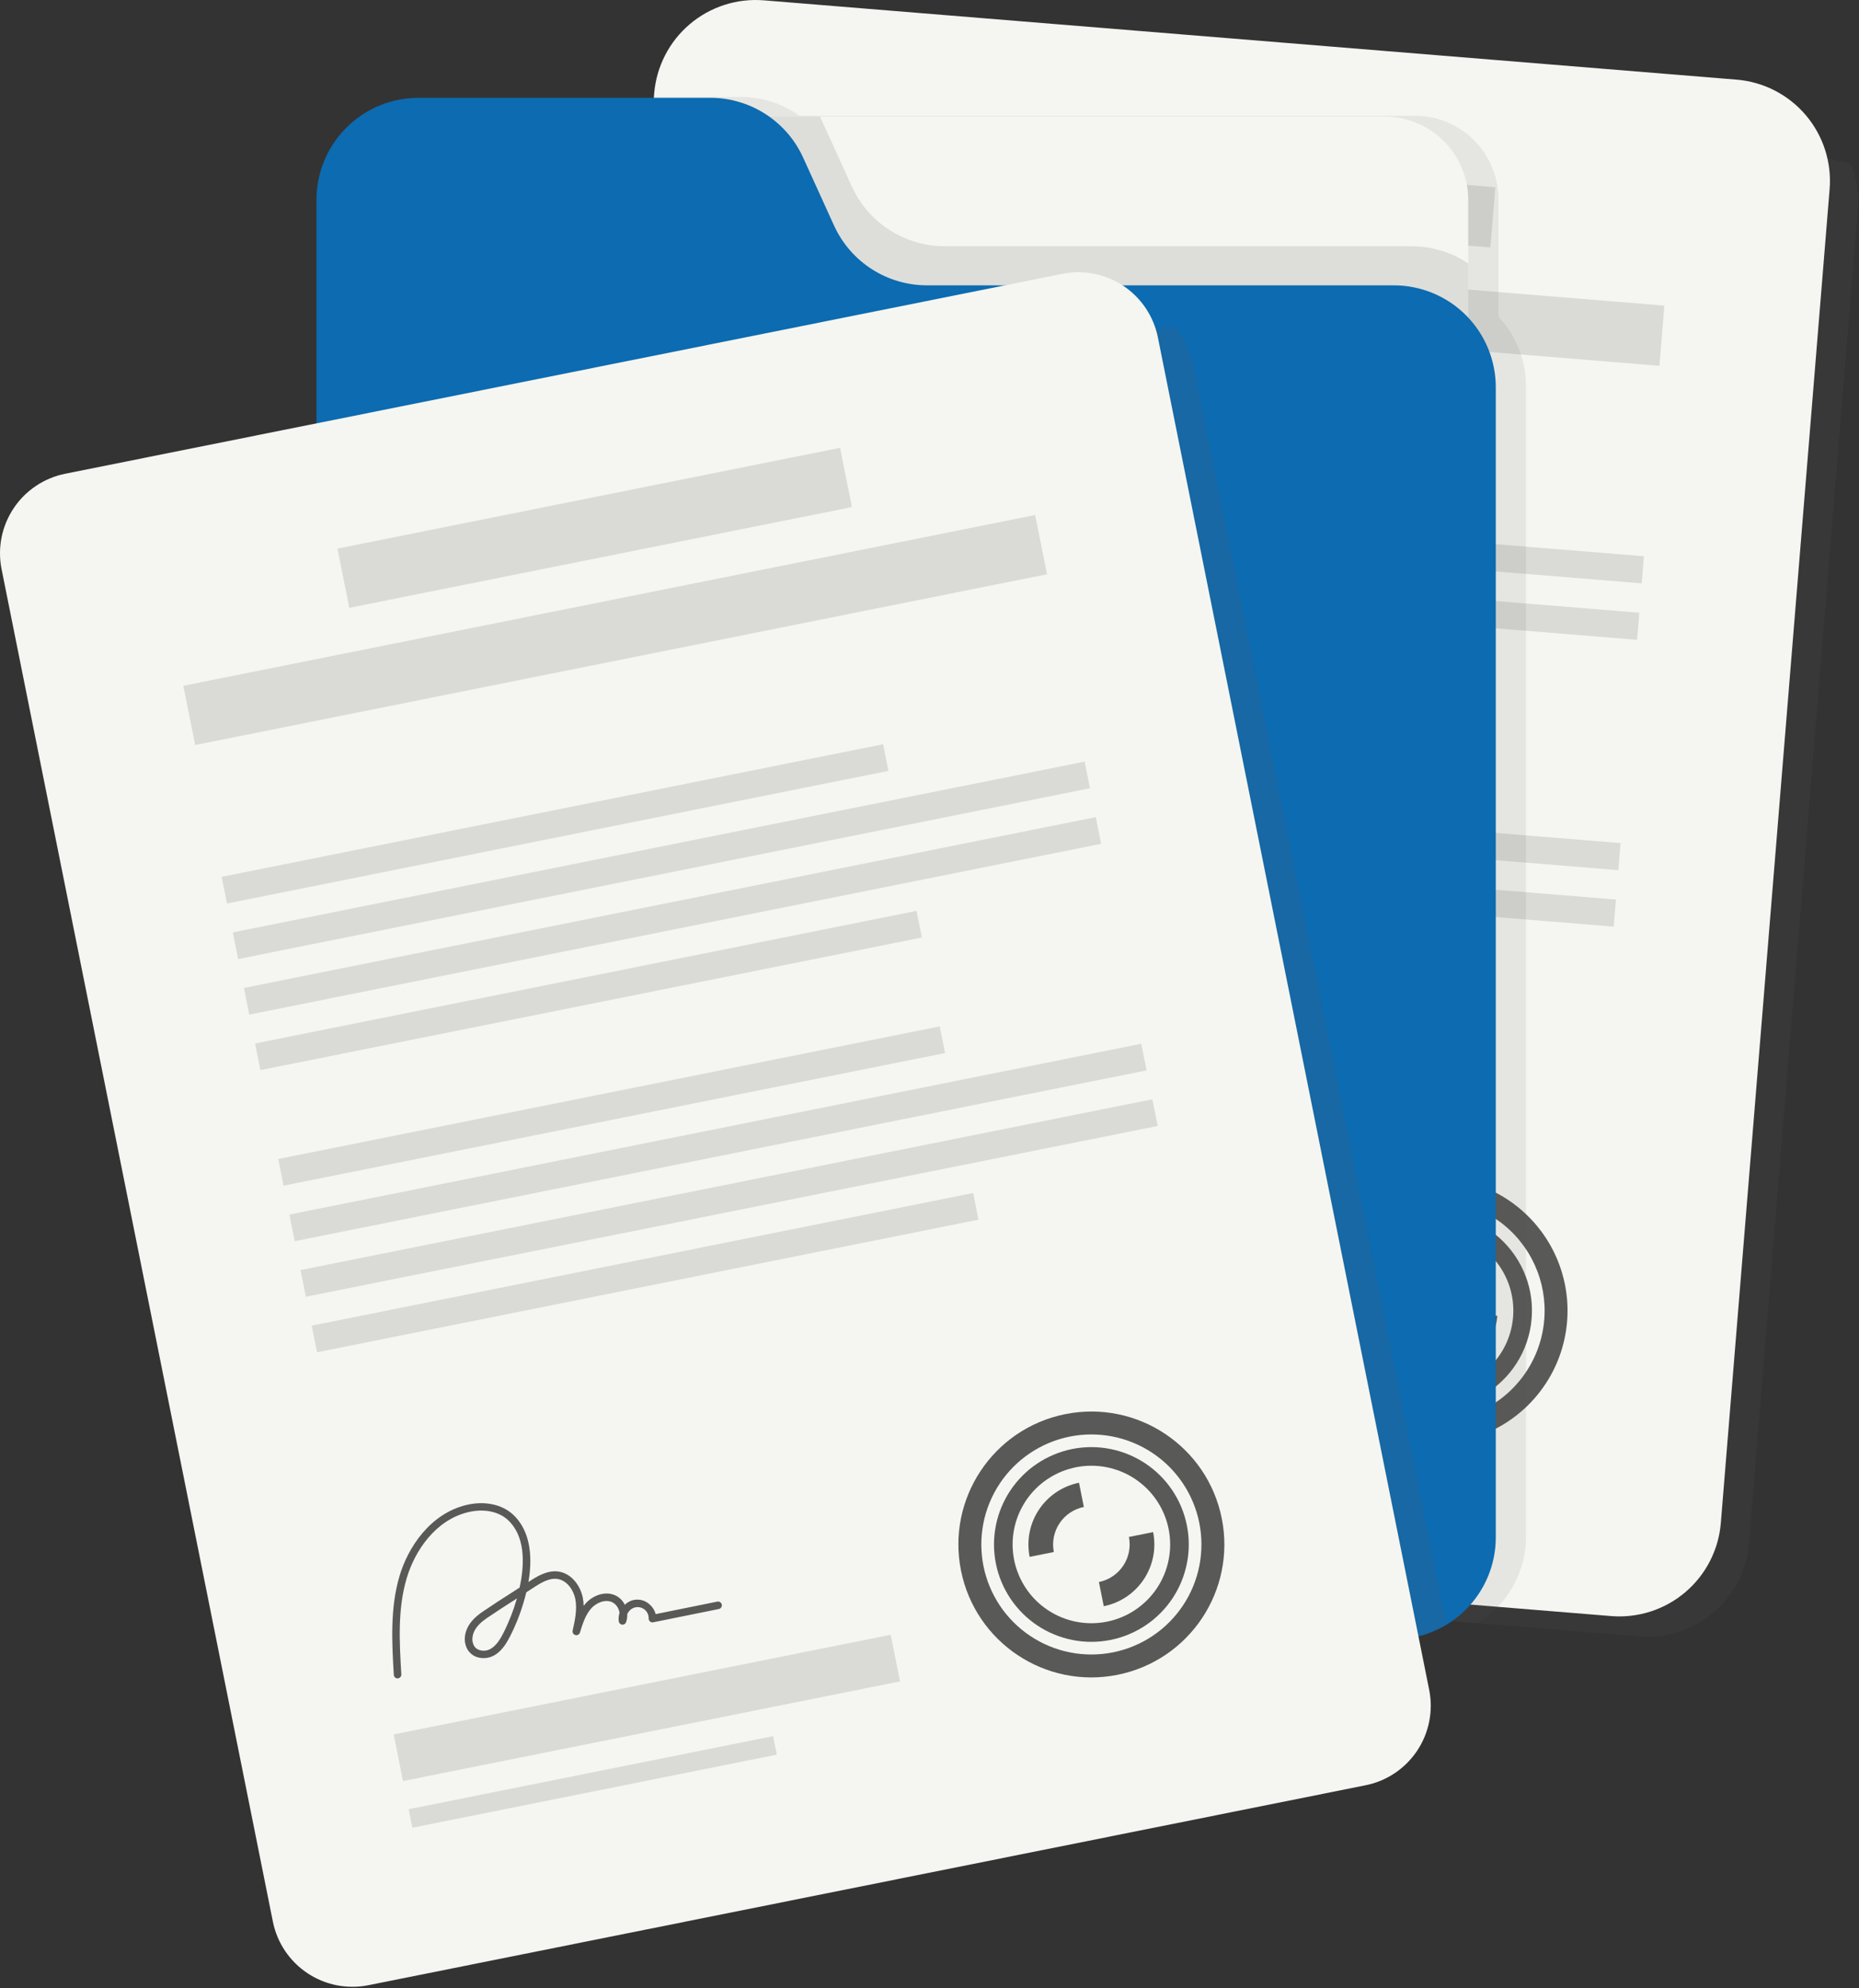 <svg xmlns="http://www.w3.org/2000/svg" width="549" height="587" viewBox="0 0 549 587" fill="none"><rect x="0" y="0" width="549" height="587" fill="#333333" stroke="none"/><mask id="mask0_2014_99" style="mask-type:luminance" maskUnits="userSpaceOnUse" x="189" y="9" width="360" height="476"><path d="M189.36 9.681H549V484.486H189.36V9.681Z" fill="white"></path></mask><g mask="url(#mask0_2014_99)"><path d="M548.621 61.876L546.529 87.611L545.579 99.246L519.151 423.172L516.501 455.659C516.417 456.634 516.289 457.609 516.116 458.579C515.936 459.548 515.718 460.504 515.448 461.447C515.179 462.397 514.858 463.328 514.499 464.239C514.139 465.157 513.735 466.055 513.286 466.928C512.836 467.801 512.342 468.654 511.81 469.482C511.277 470.31 510.706 471.106 510.096 471.876C509.48 472.653 508.832 473.391 508.151 474.097C507.465 474.802 506.746 475.476 505.995 476.112C505.244 476.747 504.468 477.35 503.659 477.909C502.85 478.467 502.016 478.987 501.156 479.468C500.296 479.943 499.411 480.379 498.512 480.771C497.607 481.162 496.689 481.509 495.753 481.811C494.816 482.112 493.866 482.369 492.903 482.574C491.94 482.78 490.971 482.94 489.989 483.056C489.014 483.171 488.032 483.235 487.05 483.248C486.062 483.267 485.08 483.235 484.098 483.152L440.721 479.616L436.402 479.269L403.216 476.561L368.387 468.417L213.304 432.157C212.341 431.932 211.398 431.656 210.461 431.342C209.524 431.027 208.613 430.662 207.714 430.251C206.816 429.847 205.937 429.397 205.083 428.903C204.229 428.409 203.402 427.876 202.599 427.299C201.797 426.721 201.027 426.112 200.283 425.463C199.545 424.809 198.839 424.122 198.165 423.403C197.491 422.685 196.849 421.934 196.252 421.151C195.649 420.368 195.091 419.553 194.571 418.718C194.051 417.878 193.57 417.018 193.133 416.132C192.697 415.246 192.305 414.348 191.959 413.424C191.612 412.5 191.311 411.563 191.06 410.606C190.804 409.657 190.598 408.694 190.438 407.718C190.277 406.743 190.162 405.768 190.098 404.786C190.034 403.797 190.021 402.815 190.053 401.827C190.085 400.845 190.168 399.863 190.297 398.881C190.425 397.906 190.605 396.937 190.829 395.974L220.421 269.527L222.27 261.626L224.265 253.052L226.114 245.139L228.116 236.585L229.964 228.678L231.967 220.104L233.815 212.197L239.982 185.846L241.837 177.972L243.839 169.411L245.694 161.504L247.696 152.943L249.545 145.036L251.547 136.475L253.395 128.569L262.553 89.485L266.661 71.92L275.434 34.434L275.491 34.178L280.818 11.42C280.934 10.92 281.068 10.432 281.203 9.944L338.083 14.578L419.132 21.182L431.402 22.183L436.511 22.6L539.662 46.718L546.6 48.341C548.333 52.699 549.006 57.204 548.621 61.876Z" fill="#595958" fill-opacity="0.15"></path></g><path d="M540.318 55.894L508.197 449.67C508.114 450.652 507.985 451.628 507.812 452.597C507.639 453.559 507.414 454.522 507.145 455.465C506.875 456.409 506.561 457.346 506.195 458.257C505.835 459.175 505.431 460.067 504.982 460.946C504.533 461.819 504.038 462.672 503.506 463.5C502.973 464.322 502.402 465.124 501.792 465.894C501.176 466.664 500.528 467.402 499.848 468.115C499.161 468.821 498.442 469.488 497.698 470.13C496.947 470.765 496.164 471.362 495.355 471.927C494.547 472.485 493.712 473.005 492.852 473.48C491.992 473.961 491.113 474.398 490.208 474.789C489.303 475.181 488.386 475.527 487.449 475.829C486.512 476.13 485.562 476.381 484.599 476.592C483.637 476.798 482.668 476.958 481.692 477.074C480.71 477.183 479.728 477.253 478.746 477.266C477.764 477.286 476.783 477.253 475.801 477.17L446.716 474.802L442.345 474.442L368.388 468.416L188.584 453.765C187.608 453.681 186.633 453.553 185.664 453.38C184.695 453.2 183.738 452.982 182.789 452.712C181.845 452.443 180.915 452.122 179.997 451.762C179.079 451.403 178.187 450.999 177.308 450.549C176.435 450.1 175.582 449.606 174.754 449.073C173.926 448.541 173.13 447.97 172.36 447.36C171.583 446.75 170.845 446.102 170.139 445.415C169.433 444.735 168.76 444.016 168.124 443.265C167.483 442.515 166.886 441.738 166.327 440.929C165.769 440.121 165.249 439.286 164.768 438.426C164.286 437.566 163.857 436.687 163.465 435.782C163.074 434.878 162.727 433.96 162.425 433.023C162.124 432.086 161.867 431.136 161.655 430.173C161.45 429.217 161.289 428.248 161.174 427.266C161.065 426.291 161.001 425.309 160.981 424.327C160.969 423.345 160.994 422.363 161.078 421.381L193.089 28.882L193.108 28.619L193.192 27.599C193.275 26.617 193.404 25.641 193.577 24.679C193.75 23.71 193.975 22.753 194.244 21.804C194.514 20.86 194.828 19.93 195.194 19.012C195.553 18.101 195.958 17.202 196.407 16.329C196.856 15.45 197.35 14.603 197.883 13.775C198.416 12.947 198.987 12.145 199.597 11.375C200.213 10.605 200.861 9.867 201.541 9.161C202.228 8.448 202.947 7.781 203.697 7.146C204.442 6.504 205.225 5.907 206.033 5.349C206.842 4.784 207.676 4.271 208.536 3.789C209.396 3.308 210.282 2.878 211.18 2.486C212.085 2.095 213.003 1.748 213.94 1.447C214.877 1.145 215.827 0.888 216.79 0.683C217.752 0.471 218.721 0.311 219.703 0.202C220.679 0.086 221.661 0.022 222.642 0.003C223.631 -0.01 224.613 0.022 225.595 0.099L512.805 23.511C513.787 23.588 514.762 23.716 515.731 23.889C516.7 24.063 517.657 24.287 518.607 24.557C519.55 24.826 520.487 25.141 521.398 25.5C522.316 25.86 523.214 26.264 524.087 26.713C524.966 27.162 525.82 27.657 526.648 28.189C527.476 28.722 528.272 29.293 529.042 29.903C529.818 30.512 530.556 31.161 531.262 31.847C531.975 32.528 532.642 33.246 533.284 33.997C533.919 34.748 534.516 35.525 535.081 36.34C535.639 37.148 536.159 37.983 536.64 38.843C537.115 39.703 537.552 40.582 537.943 41.487C538.334 42.385 538.681 43.309 538.983 44.246C539.284 45.183 539.535 46.133 539.746 47.096C539.952 48.052 540.112 49.027 540.228 50.003C540.337 50.978 540.401 51.96 540.42 52.942C540.433 53.931 540.401 54.912 540.318 55.894Z" fill="#F5F6F1"></path><path d="M290.708 42.988L441.6 55.285L440.15 73.068L289.258 60.772L290.708 42.988Z" fill="#DADBD6"></path><path d="M235.785 69.392L491.517 90.23L490.066 108.013L234.335 87.175L235.785 69.392Z" fill="#DADBD6"></path><path d="M231.107 126.739L429.689 142.918L429.035 150.921L230.459 134.742L231.107 126.739Z" fill="#DADBD6"></path><path d="M229.753 143.412L485.484 164.244L484.83 172.247L229.098 151.409L229.753 143.412Z" fill="#DADBD6"></path><path d="M228.393 160.08L484.124 180.918L483.47 188.921L227.738 168.083L228.393 160.08Z" fill="#DADBD6"></path><path d="M227.032 176.753L425.614 192.932L424.959 200.935L226.377 184.756L227.032 176.753Z" fill="#DADBD6"></path><path d="M224.201 211.427L422.784 227.606L422.129 235.609L223.553 219.43L224.201 211.427Z" fill="#DADBD6"></path><path d="M222.848 228.101L478.58 248.932L477.925 256.935L222.193 236.097L222.848 228.101Z" fill="#DADBD6"></path><path d="M221.487 244.768L477.219 265.606L476.564 273.609L220.832 252.77L221.487 244.768Z" fill="#DADBD6"></path><path d="M220.126 261.44L418.708 277.619L418.054 285.622L219.471 269.443L220.126 261.44Z" fill="#DADBD6"></path><path d="M208.292 406.582L317.701 415.496L317.245 421.054L207.837 412.14L208.292 406.582Z" fill="#DADBD6"></path><path d="M210.121 384.133L359.338 396.294L358.196 410.291L208.979 398.136L210.121 384.133Z" fill="#DADBD6"></path><path d="M312.734 375.02H312.644L292.935 373.454C292.768 373.441 292.608 373.396 292.467 373.307C292.319 373.223 292.197 373.114 292.101 372.973C292.011 372.832 291.947 372.684 291.921 372.517C291.896 372.35 291.908 372.183 291.953 372.023C292.178 371.343 292.178 370.662 291.953 369.982C291.729 369.302 291.324 368.756 290.734 368.346C290.15 367.935 289.502 367.736 288.783 367.749C288.064 367.768 287.422 367.993 286.858 368.435C286.627 368.596 286.421 368.782 286.229 368.994C286.049 369.79 285.715 370.528 285.247 371.202C285.099 371.407 284.907 371.548 284.663 371.625C284.419 371.702 284.175 371.696 283.938 371.599C283.7 371.51 283.514 371.356 283.379 371.137C283.245 370.919 283.193 370.682 283.225 370.431C283.328 369.559 283.636 368.769 284.137 368.05C284.323 366.722 283.912 365.323 282.956 364.457C281.236 362.897 278.329 363.301 276.474 364.469C274.26 365.856 272.694 368.269 271.301 370.399C271.141 370.656 270.916 370.823 270.621 370.893C270.326 370.97 270.043 370.926 269.787 370.772C269.524 370.618 269.35 370.393 269.273 370.098C269.196 369.802 269.235 369.52 269.389 369.257C270.82 366.613 272.45 363.609 272.707 360.51C272.919 357.898 271.93 354.541 269.209 353.348C267.027 352.391 264.383 353.072 261.643 353.919C260.879 354.163 260.109 354.394 259.345 354.631C257.041 358.687 254.307 362.429 251.124 365.836C249.712 367.338 247.973 368.975 245.765 369.725C244.86 370.04 243.93 370.149 242.974 370.046C242.024 369.95 241.132 369.655 240.31 369.161C239.643 368.756 239.091 368.224 238.667 367.569C238.237 366.914 237.974 366.202 237.878 365.426C237.596 363.366 238.449 361.151 240.163 359.489C241.421 358.27 243.096 357.339 245.419 356.563C248.673 355.485 252.01 354.483 255.238 353.521L257.824 352.751C261.444 346.057 263.549 338.375 259.974 332.554C258.023 329.384 254.063 327.362 249.378 327.157C239.303 326.708 230.985 333.934 226.576 340.839C221.41 348.926 219.267 358.488 217.2 367.736C217.13 368.038 216.969 368.269 216.706 368.435C216.449 368.602 216.167 368.647 215.865 368.583C215.564 368.513 215.333 368.352 215.166 368.089C214.999 367.826 214.954 367.55 215.018 367.248C217.033 358.257 219.318 348.053 224.696 339.639C229.445 332.208 238.462 324.442 249.488 324.93C254.911 325.168 259.544 327.581 261.88 331.386C264.845 336.199 264.755 342.662 261.617 350.049C261.367 350.639 261.097 351.236 260.802 351.839L261.001 351.782C263.388 351.044 267.001 349.92 270.127 351.294C273.843 352.93 275.235 357.314 274.953 360.689C274.876 361.504 274.741 362.307 274.529 363.102C274.78 362.916 275.036 362.743 275.299 362.57C277.918 360.927 281.91 360.484 284.47 362.794C285.459 363.712 286.068 364.829 286.306 366.157C287.435 365.548 288.629 365.368 289.893 365.612C291.472 365.965 292.666 366.844 293.474 368.249C294.046 369.193 294.328 370.213 294.315 371.317L312.83 372.78C313.138 372.8 313.388 372.921 313.594 373.146C313.799 373.371 313.895 373.634 313.883 373.935C313.87 374.243 313.754 374.5 313.536 374.706C313.311 374.911 313.048 375.014 312.747 375.007L312.734 375.02ZM256.181 355.568L255.88 355.658C252.664 356.621 249.34 357.615 246.118 358.681C244.129 359.342 242.73 360.105 241.729 361.087C240.535 362.236 239.912 363.783 240.092 365.118C240.214 366.061 240.676 366.773 241.491 367.261C242.621 367.916 243.808 368.038 245.047 367.614C246.786 367.017 248.21 365.676 249.494 364.309C252.003 361.607 254.23 358.7 256.188 355.574L256.181 355.568Z" fill="#595958"></path><path d="M455.122 363.519C453.775 361.716 452.292 360.047 450.662 358.501C447.415 355.42 443.75 352.969 439.669 351.146C435.581 349.323 431.306 348.232 426.846 347.879C405.231 346.115 386.28 362.204 384.522 383.812C382.757 405.42 398.852 424.359 420.467 426.117C422.335 426.271 424.215 426.291 426.089 426.175C427.963 426.06 429.824 425.809 431.659 425.424C433.501 425.039 435.305 424.526 437.07 423.884C438.841 423.242 440.548 422.479 442.204 421.593C443.859 420.707 445.445 419.706 446.959 418.589C448.474 417.473 449.898 416.26 451.233 414.938C452.575 413.616 453.813 412.21 454.943 410.715C456.079 409.213 457.106 407.647 458.017 406.004C458.922 404.361 459.711 402.661 460.379 400.902C461.046 399.144 461.579 397.347 461.989 395.518C462.394 393.682 462.67 391.828 462.811 389.954C462.952 388.08 462.958 386.206 462.837 384.332C462.708 382.458 462.445 380.603 462.054 378.768C461.656 376.932 461.136 375.129 460.481 373.37C459.827 371.606 459.05 369.898 458.158 368.249C457.26 366.6 456.246 365.021 455.122 363.513V363.519ZM456.047 389.639C455.899 391.5 455.591 393.336 455.122 395.146C454.949 395.813 454.757 396.481 454.538 397.142C454.327 397.803 454.089 398.451 453.833 399.093C453.576 399.741 453.293 400.376 452.998 400.999C452.703 401.627 452.382 402.244 452.048 402.853C451.708 403.457 451.355 404.053 450.977 404.637C450.604 405.221 450.213 405.793 449.802 406.351C449.392 406.909 448.962 407.455 448.512 407.981C448.069 408.514 447.607 409.034 447.126 409.534C446.651 410.035 446.157 410.522 445.644 410.991C445.137 411.459 444.61 411.915 444.071 412.351C443.532 412.788 442.98 413.211 442.415 413.609C441.851 414.014 441.273 414.399 440.683 414.758C440.092 415.124 439.495 415.47 438.879 415.798C438.27 416.125 437.647 416.433 437.018 416.722C436.383 417.011 435.748 417.274 435.099 417.524C434.451 417.768 433.79 417.993 433.129 418.198C432.468 418.403 431.801 418.589 431.127 418.75C430.447 418.91 429.773 419.051 429.086 419.173C428.406 419.289 427.719 419.385 427.026 419.462C426.339 419.539 425.646 419.591 424.953 419.623C424.26 419.655 423.567 419.661 422.874 419.648C422.181 419.636 421.487 419.603 420.794 419.546C420.101 419.488 419.415 419.411 418.728 419.308C418.041 419.206 417.361 419.084 416.681 418.942C416 418.795 415.326 418.628 414.659 418.442C413.992 418.256 413.331 418.05 412.676 417.819C412.021 417.588 411.373 417.338 410.738 417.068C410.096 416.799 409.467 416.51 408.851 416.196C408.229 415.888 407.619 415.56 407.016 415.207C406.419 414.861 405.828 414.495 405.257 414.103C404.68 413.718 404.115 413.314 403.569 412.891C403.017 412.467 402.478 412.031 401.958 411.575C401.439 411.113 400.932 410.644 400.437 410.157C399.943 409.662 399.468 409.162 399.006 408.642C398.551 408.122 398.108 407.59 397.678 407.044C397.254 406.492 396.85 405.934 396.458 405.363C396.067 404.785 395.695 404.201 395.342 403.604C394.989 403.007 394.655 402.398 394.341 401.782C394.026 401.165 393.731 400.536 393.461 399.901C393.185 399.259 392.929 398.618 392.698 397.963C392.467 397.308 392.255 396.654 392.062 395.986C391.87 395.319 391.703 394.645 391.555 393.971C391.408 393.291 391.279 392.611 391.177 391.924C391.068 391.237 390.984 390.551 390.926 389.857C390.862 389.171 390.824 388.478 390.811 387.785C390.792 387.091 390.798 386.398 390.824 385.705C390.849 385.012 390.901 384.319 390.971 383.632C391.042 382.939 391.138 382.253 391.254 381.572C391.369 380.886 391.504 380.205 391.664 379.531C391.819 378.858 391.998 378.184 392.204 377.523C392.403 376.862 392.627 376.201 392.871 375.552C393.108 374.904 393.372 374.263 393.66 373.627C393.943 372.998 394.244 372.376 394.572 371.76C394.893 371.15 395.233 370.547 395.599 369.95C395.958 369.359 396.337 368.782 396.741 368.217C397.139 367.646 397.556 367.094 397.986 366.548C398.422 366.009 398.872 365.483 399.34 364.97C399.809 364.463 400.29 363.962 400.79 363.481C401.291 362.999 401.804 362.537 402.331 362.088C402.863 361.639 403.402 361.209 403.961 360.792C404.519 360.375 405.084 359.983 405.668 359.605C406.252 359.226 406.842 358.867 407.446 358.526C408.055 358.186 408.665 357.865 409.294 357.564C409.916 357.262 410.552 356.986 411.193 356.723C411.835 356.46 412.49 356.222 413.144 356.004C413.805 355.786 414.466 355.587 415.14 355.407C415.808 355.234 416.488 355.074 417.168 354.939C417.849 354.811 418.529 354.695 419.222 354.605C419.909 354.515 420.595 354.445 421.288 354.4C421.982 354.355 422.675 354.329 423.368 354.329C424.061 354.323 424.754 354.342 425.447 354.387C426.14 354.425 426.833 354.49 427.52 354.579C428.207 354.663 428.893 354.772 429.574 354.9C430.254 355.029 430.934 355.183 431.602 355.356C432.276 355.523 432.943 355.722 433.604 355.934C434.259 356.152 434.913 356.383 435.561 356.64C436.203 356.896 436.839 357.172 437.467 357.467C438.09 357.769 438.712 358.084 439.316 358.417C439.925 358.757 440.516 359.11 441.106 359.483C441.69 359.861 442.261 360.253 442.82 360.663C443.378 361.074 443.924 361.498 444.456 361.947C444.989 362.39 445.502 362.852 446.009 363.327C446.51 363.808 446.998 364.302 447.466 364.809C447.941 365.316 448.39 365.843 448.833 366.382C449.27 366.921 449.687 367.473 450.091 368.037C450.495 368.602 450.88 369.173 451.246 369.764C451.612 370.354 451.959 370.957 452.286 371.567C452.613 372.177 452.921 372.799 453.21 373.428C453.492 374.064 453.762 374.699 454.012 375.347C454.256 375.995 454.487 376.65 454.693 377.311C454.898 377.978 455.078 378.646 455.244 379.32C455.405 379.994 455.546 380.667 455.668 381.354C455.784 382.034 455.886 382.721 455.963 383.414C456.034 384.101 456.092 384.794 456.124 385.487C456.156 386.18 456.162 386.873 456.149 387.566C456.143 388.259 456.104 388.946 456.047 389.639Z" fill="#595958"></path><path d="M450.663 377.087C450.258 375.99 449.79 374.911 449.251 373.865C448.718 372.826 448.121 371.812 447.467 370.843C446.806 369.867 446.093 368.943 445.323 368.057C444.553 367.172 443.732 366.337 442.859 365.548C441.986 364.765 441.068 364.04 440.106 363.366C439.143 362.692 438.142 362.076 437.109 361.531C436.069 360.979 435.004 360.491 433.906 360.067C432.809 359.65 431.692 359.297 430.556 359.015C429.414 358.726 428.265 358.514 427.097 358.367C425.929 358.225 424.761 358.155 423.586 358.148C422.412 358.148 421.244 358.219 420.076 358.36C418.914 358.501 417.759 358.713 416.623 358.996C415.481 359.278 414.364 359.631 413.267 360.048C412.169 360.465 411.098 360.947 410.064 361.498C409.025 362.044 408.024 362.654 407.061 363.328C406.098 364.001 405.181 364.727 404.301 365.51C403.429 366.292 402.607 367.127 401.831 368.006C401.06 368.892 400.342 369.816 399.681 370.791C399.02 371.76 398.423 372.768 397.89 373.814C397.351 374.854 396.883 375.925 396.472 377.029C396.067 378.133 395.734 379.25 395.464 380.392C395.195 381.534 394.996 382.69 394.867 383.858C394.739 385.026 394.681 386.194 394.701 387.368C394.713 388.543 394.797 389.711 394.957 390.872C395.118 392.034 395.342 393.189 395.638 394.318C395.939 395.454 396.305 396.571 396.741 397.662C397.171 398.753 397.672 399.812 398.237 400.839C398.795 401.872 399.424 402.86 400.104 403.817C400.791 404.766 401.529 405.678 402.325 406.538C403.121 407.404 403.968 408.213 404.86 408.976C405.758 409.734 406.695 410.44 407.671 411.088C408.653 411.73 409.673 412.314 410.719 412.84C411.772 413.36 412.856 413.815 413.96 414.207C415.07 414.598 416.193 414.919 417.342 415.17C418.491 415.42 419.646 415.606 420.814 415.715C421.982 415.824 423.157 415.869 424.331 415.837C425.505 415.805 426.667 415.702 427.829 415.529C428.99 415.356 430.139 415.112 431.268 414.797C432.404 414.483 433.508 414.104 434.593 413.655C435.677 413.206 436.736 412.692 437.757 412.115C438.777 411.537 439.759 410.895 440.702 410.202C441.652 409.503 442.551 408.752 443.398 407.943C444.251 407.135 445.054 406.281 445.804 405.376C446.549 404.471 447.242 403.528 447.871 402.54C448.506 401.545 449.078 400.524 449.585 399.465C450.092 398.407 450.528 397.322 450.907 396.212C451.279 395.095 451.587 393.965 451.824 392.817C452.062 391.668 452.229 390.506 452.318 389.338C452.665 385.135 452.113 381.053 450.663 377.087ZM446.844 388.896C446.716 390.417 446.446 391.912 446.029 393.375C445.606 394.845 445.054 396.257 444.354 397.617C443.655 398.978 442.833 400.255 441.883 401.449C440.933 402.642 439.881 403.74 438.713 404.728C437.551 405.716 436.3 406.576 434.965 407.321C433.63 408.065 432.238 408.668 430.781 409.137C429.33 409.605 427.841 409.926 426.327 410.1C424.806 410.273 423.291 410.298 421.764 410.177C420.243 410.055 418.748 409.785 417.278 409.362C415.808 408.944 414.396 408.386 413.036 407.693C411.675 406.993 410.398 406.172 409.204 405.222C408.004 404.272 406.913 403.22 405.925 402.052C404.937 400.89 404.07 399.645 403.326 398.31C402.581 396.975 401.978 395.583 401.51 394.126C401.041 392.676 400.72 391.187 400.547 389.672C400.367 388.158 400.342 386.637 400.47 385.116C400.592 383.595 400.861 382.099 401.279 380.63C401.702 379.16 402.261 377.748 402.954 376.387C403.653 375.033 404.475 373.756 405.424 372.556C406.374 371.362 407.427 370.271 408.595 369.283C409.756 368.295 411.008 367.428 412.343 366.684C413.678 365.939 415.07 365.336 416.521 364.868C417.977 364.399 419.46 364.078 420.981 363.905C422.495 363.725 424.016 363.7 425.537 363.822C427.058 363.95 428.56 364.22 430.03 364.637C431.499 365.054 432.911 365.612 434.272 366.305C435.632 367.005 436.91 367.826 438.11 368.776C439.303 369.726 440.401 370.778 441.389 371.946C442.377 373.108 443.244 374.359 443.988 375.694C444.726 377.029 445.336 378.422 445.804 379.872C446.267 381.329 446.594 382.812 446.767 384.333C446.94 385.847 446.966 387.368 446.844 388.889V388.896Z" fill="#595958"></path><path d="M412.388 386.084L405.116 385.487C405.219 384.274 405.437 383.081 405.771 381.906C406.105 380.732 406.554 379.602 407.112 378.518C407.671 377.433 408.325 376.413 409.089 375.456C409.846 374.5 410.687 373.627 411.617 372.838C412.548 372.049 413.549 371.356 414.614 370.759C415.68 370.168 416.797 369.68 417.958 369.308C419.12 368.936 420.307 368.679 421.52 368.538C422.733 368.397 423.952 368.371 425.165 368.468L424.575 375.739C423.837 375.681 423.099 375.694 422.361 375.777C421.623 375.861 420.897 376.021 420.191 376.246C419.486 376.477 418.812 376.772 418.163 377.131C417.515 377.491 416.906 377.908 416.341 378.389C415.776 378.871 415.263 379.403 414.801 379.981C414.339 380.565 413.941 381.181 413.601 381.842C413.26 382.503 412.991 383.19 412.785 383.902C412.58 384.614 412.445 385.34 412.388 386.084Z" fill="#595958"></path><path d="M422.142 405.53L422.739 398.265C423.477 398.323 424.215 398.31 424.953 398.227C425.691 398.137 426.41 397.983 427.116 397.752C427.822 397.527 428.502 397.232 429.15 396.873C429.798 396.513 430.402 396.09 430.973 395.608C431.538 395.127 432.051 394.601 432.513 394.017C432.975 393.439 433.373 392.817 433.713 392.156C434.053 391.495 434.323 390.808 434.528 390.096C434.727 389.383 434.862 388.658 434.926 387.92L442.197 388.51C442.095 389.723 441.876 390.923 441.543 392.091C441.203 393.266 440.76 394.395 440.201 395.48C439.643 396.571 438.982 397.591 438.225 398.548C437.468 399.504 436.62 400.377 435.69 401.166C434.759 401.955 433.765 402.648 432.693 403.239C431.627 403.836 430.511 404.317 429.349 404.689C428.188 405.068 427 405.325 425.787 405.466C424.574 405.607 423.361 405.626 422.142 405.53Z" fill="#595958"></path><path d="M450.663 114.091V453.669C450.663 457.539 449.95 461.268 448.513 464.862C447.069 468.449 445.015 471.645 442.339 474.443L442.249 474.54C440.497 476.356 438.552 477.935 436.402 479.263L403.217 476.561L368.382 468.417L188.584 453.759C187.602 453.682 186.626 453.554 185.657 453.374C184.688 453.201 183.732 452.976 182.789 452.707C181.839 452.437 180.908 452.123 179.997 451.763C179.079 451.397 178.181 450.993 177.308 450.544C176.435 450.095 175.582 449.607 174.754 449.074C173.926 448.542 173.13 447.97 172.354 447.354C171.583 446.745 170.845 446.096 170.139 445.416C169.433 444.73 168.76 444.011 168.124 443.266C167.483 442.515 166.886 441.732 166.327 440.924C165.763 440.115 165.249 439.281 164.768 438.421C164.286 437.561 163.857 436.682 163.465 435.783C163.074 434.878 162.727 433.961 162.425 433.024C162.124 432.087 161.867 431.137 161.655 430.174C161.45 429.212 161.289 428.243 161.174 427.267C161.065 426.292 161.001 425.31 160.981 424.328C160.969 423.346 160.994 422.364 161.078 421.382L193.089 28.883L193.108 28.62H218.676C221.802 28.62 224.85 29.095 227.828 30.038C230.806 30.988 233.565 32.368 236.113 34.178H417.862C419.479 34.178 421.083 34.332 422.669 34.646C424.26 34.967 425.8 35.429 427.296 36.052C428.798 36.668 430.216 37.432 431.564 38.33C432.911 39.228 434.156 40.249 435.299 41.398C436.447 42.54 437.468 43.785 438.366 45.133C439.265 46.474 440.028 47.899 440.645 49.394C441.267 50.889 441.736 52.43 442.05 54.015C442.365 55.606 442.525 57.211 442.525 58.828V93.509C445.561 96.744 447.775 100.472 449.161 104.689L449.193 104.792C450.175 107.814 450.663 110.914 450.663 114.091Z" fill="#595958" fill-opacity="0.1"></path><path d="M433.598 59.091V383.319C433.598 384.936 433.444 386.54 433.129 388.126C432.815 389.717 432.346 391.257 431.724 392.753C431.107 394.248 430.344 395.673 429.445 397.014C428.547 398.362 427.526 399.607 426.378 400.749C425.235 401.898 423.99 402.918 422.643 403.817C421.295 404.715 419.87 405.479 418.375 406.095C416.879 406.718 415.339 407.18 413.748 407.501C412.162 407.815 410.558 407.969 408.934 407.969H172.449C170.826 407.969 169.228 407.815 167.636 407.494C166.051 407.18 164.504 406.711 163.009 406.095C161.514 405.473 160.089 404.715 158.748 403.817C157.4 402.918 156.155 401.892 155.006 400.749C153.864 399.607 152.843 398.362 151.938 397.014C151.04 395.666 150.283 394.248 149.66 392.753C149.044 391.257 148.576 389.717 148.261 388.126C147.94 386.54 147.786 384.936 147.786 383.319V59.091C147.786 57.468 147.94 55.87 148.255 54.278C148.569 52.693 149.038 51.146 149.66 49.651C150.276 48.156 151.04 46.737 151.938 45.389C152.837 44.042 153.857 42.797 155.006 41.654C156.148 40.506 157.394 39.485 158.741 38.587C160.089 37.688 161.514 36.931 163.009 36.309C164.504 35.692 166.045 35.224 167.636 34.91C169.221 34.595 170.826 34.435 172.449 34.435H408.934C410.558 34.435 412.162 34.595 413.748 34.91C415.339 35.224 416.879 35.692 418.375 36.315C419.87 36.931 421.295 37.688 422.636 38.593C423.984 39.492 425.229 40.512 426.378 41.654C427.52 42.803 428.547 44.048 429.445 45.389C430.344 46.737 431.101 48.162 431.724 49.657C432.34 51.153 432.808 52.693 433.129 54.278C433.444 55.87 433.598 57.468 433.598 59.091Z" fill="#F5F6F1"></path><path d="M433.598 77.773V383.312C433.598 384.93 433.444 386.534 433.129 388.119C432.808 389.711 432.34 391.251 431.724 392.746C431.101 394.242 430.344 395.66 429.445 397.008C428.547 398.355 427.52 399.6 426.378 400.743C425.229 401.885 423.984 402.912 422.636 403.81C421.295 404.709 419.87 405.466 418.375 406.089C416.879 406.705 415.339 407.173 413.748 407.488C412.162 407.809 410.558 407.963 408.934 407.963H172.449C170.832 407.963 169.228 407.809 167.636 407.488C166.051 407.173 164.504 406.705 163.009 406.089C161.514 405.466 160.095 404.709 158.748 403.81C157.4 402.912 156.155 401.892 155.013 400.743C153.864 399.6 152.843 398.355 151.945 397.014C151.04 395.666 150.283 394.248 149.667 392.753C149.044 391.257 148.576 389.711 148.261 388.126C147.94 386.54 147.786 384.936 147.786 383.319V59.091C147.786 57.468 147.94 55.87 148.261 54.278C148.576 52.693 149.044 51.153 149.66 49.657C150.283 48.162 151.04 46.737 151.938 45.389C152.843 44.048 153.864 42.803 155.006 41.654C156.155 40.512 157.4 39.492 158.748 38.593C160.089 37.688 161.514 36.931 163.009 36.315C164.504 35.692 166.051 35.224 167.636 34.91C169.228 34.595 170.826 34.435 172.449 34.435H242.171C242.261 34.621 242.344 34.8 242.428 34.98L251.56 55.061C252.157 56.37 252.844 57.628 253.62 58.841C254.397 60.047 255.25 61.196 256.194 62.287C257.137 63.372 258.151 64.386 259.236 65.329C260.32 66.273 261.469 67.133 262.682 67.909C263.888 68.692 265.146 69.379 266.456 69.976C267.765 70.573 269.106 71.073 270.486 71.484C271.866 71.888 273.271 72.19 274.696 72.395C276.121 72.6 277.552 72.703 278.989 72.703H416.854C419.838 72.697 422.752 73.127 425.608 73.993C428.457 74.853 431.12 76.111 433.598 77.773Z" fill="#595958" fill-opacity="0.15"></path><path d="M441.735 114.354V453.932C441.735 454.914 441.69 455.902 441.594 456.884C441.491 457.866 441.35 458.835 441.157 459.804C440.965 460.773 440.727 461.73 440.439 462.673C440.15 463.616 439.822 464.541 439.444 465.452C439.065 466.363 438.642 467.255 438.18 468.128C437.711 468.994 437.204 469.842 436.659 470.663C436.113 471.478 435.523 472.274 434.9 473.038C434.271 473.795 433.61 474.526 432.911 475.226C432.211 475.919 431.486 476.587 430.722 477.209C429.958 477.838 429.169 478.422 428.348 478.967C427.526 479.519 426.679 480.026 425.813 480.488C424.94 480.957 424.048 481.374 423.136 481.753C422.225 482.131 421.295 482.459 420.351 482.748C419.408 483.036 418.452 483.274 417.482 483.466C416.52 483.659 415.544 483.8 414.562 483.903C413.581 483.999 412.592 484.044 411.61 484.044H123.585C122.603 484.044 121.615 483.999 120.633 483.903C119.651 483.8 118.675 483.659 117.713 483.466C116.744 483.274 115.787 483.036 114.844 482.748C113.901 482.459 112.97 482.131 112.059 481.753C111.147 481.374 110.255 480.957 109.383 480.488C108.516 480.026 107.669 479.519 106.848 478.967C106.026 478.422 105.237 477.838 104.473 477.209C103.709 476.587 102.984 475.919 102.285 475.226C101.585 474.526 100.924 473.795 100.295 473.038C99.673 472.274 99.082 471.478 98.537 470.663C97.991 469.842 97.484 468.994 97.016 468.128C96.554 467.255 96.13 466.363 95.751 465.452C95.373 464.541 95.046 463.616 94.757 462.673C94.468 461.73 94.23 460.773 94.038 459.804C93.845 458.835 93.698 457.866 93.602 456.884C93.505 455.902 93.46 454.914 93.46 453.932V58.995C93.46 58.488 93.473 57.974 93.499 57.467C93.595 55.561 93.871 53.674 94.327 51.82C94.782 49.959 95.411 48.162 96.213 46.422C97.009 44.683 97.966 43.034 99.082 41.481C100.192 39.921 101.444 38.484 102.83 37.168C104.216 35.852 105.718 34.672 107.329 33.645C108.94 32.611 110.634 31.739 112.412 31.026C114.189 30.32 116.018 29.781 117.899 29.422C119.779 29.063 121.672 28.883 123.585 28.883H209.749C212.874 28.877 215.929 29.351 218.907 30.301C221.884 31.251 224.644 32.631 227.192 34.434C228.302 35.224 229.355 36.084 230.349 37.014C233.257 39.735 235.535 42.906 237.178 46.525L246.31 66.6C246.907 67.909 247.594 69.167 248.37 70.38C249.147 71.593 250.007 72.741 250.944 73.826C251.887 74.917 252.901 75.931 253.986 76.874C255.077 77.818 256.219 78.678 257.432 79.454C258.639 80.231 259.903 80.917 261.206 81.521C262.515 82.118 263.863 82.618 265.242 83.022C266.622 83.427 268.021 83.735 269.446 83.94C270.871 84.145 272.302 84.248 273.739 84.248H411.61C412.592 84.248 413.581 84.293 414.562 84.389C415.544 84.486 416.52 84.633 417.482 84.826C418.452 85.018 419.408 85.256 420.351 85.545C421.295 85.827 422.225 86.161 423.136 86.539C424.048 86.918 424.94 87.335 425.813 87.804C426.679 88.266 427.526 88.773 428.348 89.318C429.169 89.87 429.958 90.454 430.722 91.083C431.486 91.706 432.211 92.367 432.911 93.066C433.61 93.766 434.271 94.491 434.9 95.254C435.523 96.018 436.113 96.808 436.659 97.629C437.204 98.451 437.711 99.291 438.18 100.164C438.642 101.037 439.065 101.922 439.444 102.834C439.822 103.745 440.15 104.676 440.439 105.619C440.727 106.562 440.965 107.519 441.157 108.488C441.35 109.45 441.491 110.426 441.594 111.408C441.69 112.39 441.735 113.372 441.735 114.36V114.354Z" fill="#0C6BB1"></path><path d="M427.135 479.744C422.36 482.625 417.181 484.056 411.611 484.05H123.585C121.037 484.05 118.528 483.729 116.057 483.094C113.587 482.458 111.231 481.521 108.998 480.289C106.765 479.051 104.724 477.555 102.875 475.803C101.021 474.051 99.416 472.094 98.062 469.931L93.461 377.074L81.44 134.351C81.408 133.837 81.402 133.33 81.402 132.823L93.454 130.41L137.345 121.612L147.786 119.526L217.072 105.638L229.143 103.212L234.168 102.204L347.107 96.621C349.969 100.324 351.862 104.476 352.773 109.071L357.856 134.396L360.16 145.838L412.689 407.686L424.074 464.495L427.135 479.744Z" fill="#595958" fill-opacity="0.15"></path><path d="M19.247 139.882L313.741 80.853C315.288 80.538 316.841 80.384 318.42 80.384C319.992 80.378 321.552 80.532 323.092 80.833C324.638 81.141 326.134 81.591 327.591 82.194C329.041 82.791 330.427 83.529 331.736 84.395C333.046 85.268 334.252 86.263 335.369 87.373C336.485 88.483 337.48 89.69 338.353 90.992C339.232 92.302 339.97 93.681 340.574 95.132C341.177 96.582 341.639 98.078 341.947 99.624L422.065 498.945C422.373 500.485 422.527 502.038 422.534 503.611C422.534 505.183 422.386 506.742 422.078 508.289C421.776 509.829 421.321 511.325 420.724 512.781C420.121 514.232 419.389 515.618 418.516 516.927C417.643 518.23 416.649 519.443 415.538 520.56C414.428 521.67 413.222 522.665 411.912 523.544C410.61 524.417 409.23 525.155 407.779 525.764C406.323 526.368 404.827 526.823 403.287 527.131L108.786 586.168C107.246 586.476 105.687 586.63 104.114 586.63C102.542 586.636 100.982 586.482 99.436 586.18C97.895 585.872 96.394 585.423 94.943 584.826C93.487 584.223 92.107 583.491 90.797 582.619C89.488 581.746 88.275 580.758 87.159 579.647C86.048 578.537 85.054 577.324 84.174 576.021C83.302 574.712 82.557 573.339 81.954 571.882C81.351 570.431 80.895 568.936 80.587 567.396L0.469 168.075C0.154 166.528 0 164.975 0 163.403C-0.006 161.831 0.148 160.271 0.449 158.731C0.757 157.184 1.207 155.689 1.81 154.232C2.407 152.782 3.145 151.402 4.018 150.093C4.884 148.784 5.879 147.571 6.989 146.454C8.099 145.344 9.306 144.349 10.615 143.476C11.924 142.597 13.304 141.859 14.754 141.256C16.205 140.652 17.7 140.19 19.247 139.882Z" fill="#F5F6F1"></path><path d="M99.648 161.985L248.089 132.227L251.599 149.721L103.152 179.474L99.648 161.985Z" fill="#DADBD6"></path><path d="M54.133 202.495L305.707 152.064L309.217 169.559L57.644 219.989L54.133 202.495Z" fill="#DADBD6"></path><path d="M65.454 258.904L260.802 219.75L262.381 227.618L67.033 266.779L65.454 258.904Z" fill="#DADBD6"></path><path d="M68.747 275.303L320.313 224.879L321.892 232.747L70.325 283.177L68.747 275.303Z" fill="#DADBD6"></path><path d="M72.032 291.706L323.605 241.275L325.183 249.15L73.611 299.58L72.032 291.706Z" fill="#DADBD6"></path><path d="M75.324 308.103L270.672 268.949L272.25 276.817L76.903 315.978L75.324 308.103Z" fill="#DADBD6"></path><path d="M82.166 342.213L277.514 303.059L279.099 310.927L83.745 350.087L82.166 342.213Z" fill="#DADBD6"></path><path d="M85.458 358.617L337.031 308.187L338.61 316.055L87.037 366.485L85.458 358.617Z" fill="#DADBD6"></path><path d="M88.751 375.013L340.317 324.583L341.902 332.457L90.329 382.888L88.751 375.013Z" fill="#DADBD6"></path><path d="M92.043 391.418L287.39 352.257L288.969 360.125L93.621 399.286L92.043 391.418Z" fill="#DADBD6"></path><path d="M120.691 534.197L228.316 512.621L229.413 518.089L121.782 539.665L120.691 534.197Z" fill="#DADBD6"></path><path d="M116.256 512.115L263.041 482.689L265.807 496.462L119.022 525.887L116.256 512.115Z" fill="#DADBD6"></path><path d="M117.418 495.583C117.123 495.583 116.866 495.486 116.654 495.281C116.436 495.082 116.321 494.832 116.301 494.537C115.756 485.34 115.14 474.905 117.989 465.336C120.498 456.878 127.025 446.93 137.762 444.363C143.037 443.105 148.159 444.151 151.457 447.155C155.642 450.973 157.329 457.192 156.348 465.163C156.271 465.798 156.174 466.453 156.059 467.114L156.232 466.998C158.324 465.631 161.488 463.558 164.877 464.021C168.901 464.566 171.442 468.391 172.103 471.715C172.257 472.518 172.347 473.333 172.366 474.148C172.552 473.904 172.745 473.666 172.957 473.435C175.023 471.131 178.732 469.597 181.832 471.118C183.032 471.728 183.931 472.633 184.521 473.84C185.439 472.941 186.543 472.44 187.82 472.325C189.437 472.235 190.823 472.749 191.991 473.872C192.8 474.623 193.346 475.527 193.634 476.593L211.841 472.903C212.143 472.845 212.419 472.896 212.676 473.069C212.932 473.236 213.093 473.474 213.157 473.775C213.215 474.077 213.163 474.353 212.99 474.61C212.823 474.866 212.586 475.027 212.284 475.091L192.903 479.012C192.742 479.051 192.575 479.044 192.409 479.006C192.248 478.961 192.1 478.89 191.972 478.781C191.844 478.672 191.741 478.544 191.67 478.39C191.6 478.236 191.568 478.075 191.568 477.908C191.593 477.196 191.407 476.541 191.003 475.945C190.599 475.354 190.06 474.943 189.379 474.706C188.706 474.475 188.025 474.462 187.339 474.674C186.652 474.886 186.1 475.284 185.676 475.861C185.503 476.086 185.362 476.317 185.24 476.567C185.278 477.389 185.169 478.184 184.9 478.961C184.816 479.205 184.669 479.397 184.451 479.532C184.239 479.673 184.008 479.731 183.751 479.712C183.494 479.686 183.276 479.59 183.09 479.417C182.898 479.243 182.788 479.031 182.743 478.781C182.609 477.915 182.679 477.068 182.968 476.24C182.776 474.911 181.993 473.679 180.837 473.102C178.745 472.081 176.069 473.268 174.606 474.898C172.867 476.843 172.02 479.596 171.275 482.022C171.185 482.311 171.012 482.529 170.749 482.677C170.486 482.818 170.21 482.856 169.921 482.779C169.632 482.702 169.408 482.536 169.254 482.279C169.093 482.022 169.055 481.746 169.119 481.457C169.767 478.531 170.505 475.181 169.902 472.132C169.388 469.559 167.502 466.607 164.562 466.209C162.201 465.888 159.845 467.274 157.451 468.847C156.778 469.283 156.104 469.726 155.423 470.162C154.332 474.7 152.728 479.044 150.61 483.203C149.667 485.032 148.447 487.086 146.535 488.414C145.752 488.966 144.886 489.325 143.942 489.492C142.999 489.659 142.062 489.621 141.131 489.37C140.38 489.165 139.707 488.806 139.116 488.292C138.526 487.779 138.07 487.163 137.762 486.444C136.928 484.544 137.133 482.176 138.327 480.11C139.206 478.589 140.554 477.235 142.569 475.855C145.399 473.923 148.338 472.043 151.175 470.226L153.447 468.763C155.083 461.331 154.987 453.367 149.949 448.759C147.196 446.25 142.832 445.396 138.275 446.487C128.463 448.836 122.462 458.071 120.12 465.939C117.379 475.142 117.957 484.91 118.522 494.383C118.541 494.684 118.445 494.954 118.239 495.185C118.04 495.416 117.784 495.538 117.476 495.557L117.418 495.583ZM152.657 471.966L152.388 472.139C149.564 473.942 146.644 475.816 143.84 477.729C142.107 478.91 140.977 480.026 140.271 481.252C139.45 482.683 139.27 484.345 139.816 485.577C140.188 486.45 140.83 487.009 141.747 487.252C143.024 487.573 144.199 487.362 145.271 486.611C146.779 485.565 147.78 483.877 148.64 482.215C150.302 478.929 151.643 475.508 152.657 471.966Z" fill="#595958"></path><path d="M314.588 417.55C293.32 421.811 279.541 442.495 283.803 463.751C288.07 485.006 308.761 498.779 330.029 494.517C351.291 490.256 365.07 469.572 360.808 448.316C356.547 427.061 335.85 413.289 314.588 417.55ZM328.694 487.881C327.655 488.093 326.602 488.254 325.543 488.356C324.484 488.465 323.419 488.517 322.354 488.517C321.295 488.517 320.229 488.472 319.17 488.369C318.112 488.266 317.059 488.112 316.013 487.901C314.973 487.695 313.94 487.438 312.92 487.137C311.899 486.829 310.898 486.469 309.916 486.065C308.928 485.661 307.972 485.205 307.028 484.705C306.091 484.204 305.18 483.658 304.294 483.068C303.409 482.484 302.549 481.849 301.727 481.175C300.906 480.501 300.116 479.789 299.359 479.038C298.608 478.287 297.889 477.504 297.216 476.682C296.535 475.861 295.906 475.007 295.309 474.122C294.719 473.236 294.167 472.325 293.667 471.388C293.166 470.451 292.71 469.495 292.3 468.513C291.889 467.524 291.529 466.53 291.221 465.509C290.907 464.495 290.65 463.462 290.438 462.416C290.233 461.376 290.073 460.324 289.97 459.265C289.861 458.206 289.81 457.147 289.803 456.082C289.803 455.016 289.854 453.957 289.957 452.899C290.06 451.84 290.214 450.787 290.419 449.741C290.625 448.701 290.881 447.668 291.189 446.648C291.497 445.634 291.857 444.633 292.261 443.644C292.665 442.662 293.121 441.7 293.622 440.763C294.122 439.826 294.668 438.908 295.258 438.022C295.842 437.137 296.478 436.283 297.151 435.462C297.825 434.64 298.538 433.851 299.288 433.094C300.039 432.343 300.829 431.63 301.65 430.95C302.472 430.276 303.325 429.641 304.211 429.05C305.09 428.454 306.001 427.908 306.945 427.408C307.882 426.901 308.838 426.445 309.82 426.041C310.808 425.63 311.803 425.27 312.823 424.956C313.844 424.648 314.871 424.391 315.917 424.179C316.963 423.968 318.009 423.814 319.074 423.705C320.133 423.602 321.192 423.544 322.257 423.544C323.323 423.544 324.382 423.595 325.44 423.698C326.499 423.801 327.552 423.955 328.598 424.16C329.644 424.366 330.677 424.622 331.691 424.93C332.712 425.238 333.713 425.591 334.695 426.002C335.683 426.406 336.646 426.856 337.583 427.356C338.52 427.857 339.437 428.402 340.323 428.993C341.209 429.583 342.062 430.212 342.884 430.886C343.712 431.56 344.501 432.272 345.252 433.023C346.009 433.774 346.722 434.563 347.395 435.385C348.076 436.206 348.711 437.06 349.301 437.939C349.898 438.825 350.444 439.736 350.944 440.673C351.451 441.61 351.907 442.572 352.311 443.554C352.722 444.536 353.081 445.537 353.396 446.551C353.704 447.572 353.967 448.599 354.172 449.645C354.384 450.691 354.538 451.737 354.647 452.796C354.75 453.855 354.808 454.92 354.808 455.979C354.808 457.044 354.756 458.11 354.654 459.169C354.551 460.228 354.397 461.28 354.192 462.32C353.986 463.366 353.73 464.399 353.422 465.413C353.114 466.433 352.761 467.435 352.356 468.416C351.946 469.405 351.496 470.361 350.996 471.304C350.495 472.241 349.95 473.153 349.359 474.038C348.769 474.924 348.14 475.778 347.46 476.605C346.786 477.427 346.073 478.216 345.322 478.967C344.572 479.724 343.789 480.437 342.967 481.117C342.139 481.791 341.292 482.426 340.407 483.017C339.521 483.607 338.61 484.159 337.673 484.66C336.736 485.167 335.773 485.622 334.791 486.027C333.809 486.437 332.808 486.797 331.788 487.105C330.774 487.419 329.74 487.676 328.694 487.888V487.881Z" fill="#595958"></path><path d="M316.649 427.844C315.731 428.031 314.813 428.262 313.915 428.538C313.016 428.814 312.131 429.128 311.258 429.494C310.391 429.853 309.538 430.258 308.71 430.7C307.882 431.15 307.074 431.631 306.291 432.157C305.508 432.683 304.757 433.242 304.025 433.839C303.3 434.442 302.6 435.071 301.939 435.738C301.272 436.406 300.643 437.105 300.046 437.83C299.449 438.562 298.891 439.319 298.371 440.102C297.845 440.885 297.364 441.694 296.921 442.522C296.478 443.356 296.08 444.203 295.721 445.076C295.361 445.942 295.047 446.828 294.771 447.733C294.501 448.631 294.27 449.549 294.091 450.467C293.911 451.391 293.77 452.321 293.68 453.258C293.59 454.195 293.545 455.139 293.545 456.076C293.551 457.019 293.596 457.956 293.693 458.893C293.782 459.83 293.924 460.761 294.11 461.685C294.296 462.609 294.527 463.52 294.796 464.419C295.072 465.324 295.393 466.209 295.753 467.076C296.119 467.949 296.516 468.796 296.966 469.624C297.408 470.451 297.896 471.26 298.422 472.043C298.942 472.826 299.507 473.577 300.104 474.302C300.701 475.034 301.336 475.727 302.004 476.394C302.671 477.055 303.371 477.691 304.096 478.281C304.827 478.878 305.585 479.436 306.368 479.962C307.151 480.482 307.959 480.964 308.787 481.406C309.621 481.849 310.475 482.254 311.341 482.607C312.214 482.966 313.1 483.287 314.005 483.556C314.903 483.826 315.814 484.057 316.739 484.237C317.663 484.416 318.593 484.557 319.53 484.647C320.474 484.737 321.411 484.782 322.354 484.782C323.297 484.776 324.234 484.731 325.171 484.635C326.108 484.545 327.039 484.403 327.963 484.217C328.887 484.031 329.799 483.807 330.697 483.531C331.602 483.255 332.488 482.934 333.354 482.574C334.227 482.215 335.074 481.811 335.902 481.361C336.736 480.919 337.538 480.437 338.321 479.911C339.104 479.385 339.861 478.827 340.587 478.23C341.312 477.626 342.011 476.997 342.672 476.33C343.34 475.663 343.969 474.963 344.566 474.238C345.162 473.506 345.721 472.749 346.247 471.966C346.767 471.183 347.248 470.374 347.691 469.547C348.134 468.712 348.538 467.865 348.898 466.992C349.257 466.12 349.571 465.234 349.841 464.335C350.117 463.437 350.341 462.519 350.521 461.595C350.707 460.671 350.842 459.747 350.932 458.803C351.022 457.866 351.067 456.929 351.067 455.986C351.067 455.049 351.015 454.106 350.926 453.169C350.829 452.232 350.688 451.308 350.508 450.383C350.322 449.459 350.091 448.548 349.815 447.643C349.539 446.745 349.225 445.859 348.859 444.993C348.5 444.12 348.095 443.273 347.652 442.445C347.203 441.61 346.722 440.808 346.196 440.025C345.669 439.242 345.111 438.491 344.508 437.76C343.911 437.035 343.282 436.341 342.615 435.674C341.947 435.007 341.248 434.378 340.516 433.781C339.791 433.184 339.034 432.626 338.251 432.106C337.461 431.586 336.659 431.105 335.825 430.662C334.99 430.219 334.143 429.815 333.27 429.455C332.398 429.096 331.512 428.781 330.614 428.512C329.709 428.236 328.797 428.011 327.873 427.832C326.949 427.646 326.018 427.511 325.082 427.421C324.145 427.331 323.201 427.286 322.264 427.286C321.321 427.286 320.377 427.337 319.44 427.427C318.503 427.524 317.573 427.665 316.649 427.844ZM326.878 478.833C325.383 479.135 323.869 479.282 322.341 479.289C320.814 479.289 319.299 479.141 317.804 478.846C316.302 478.551 314.852 478.114 313.44 477.53C312.028 476.946 310.68 476.234 309.41 475.387C308.139 474.539 306.964 473.577 305.88 472.505C304.802 471.427 303.833 470.252 302.985 468.982C302.132 467.718 301.413 466.376 300.829 464.964C300.239 463.559 299.796 462.102 299.494 460.607C299.199 459.111 299.045 457.597 299.045 456.069C299.039 454.542 299.186 453.027 299.481 451.532C299.777 450.037 300.219 448.58 300.797 447.168C301.381 445.756 302.1 444.415 302.941 443.144C303.788 441.874 304.75 440.699 305.828 439.614C306.907 438.536 308.081 437.567 309.352 436.72C310.622 435.867 311.957 435.154 313.369 434.564C314.781 433.98 316.238 433.537 317.733 433.235C319.229 432.934 320.743 432.786 322.271 432.78C323.798 432.78 325.313 432.927 326.808 433.222C328.31 433.518 329.766 433.954 331.178 434.538C332.59 435.122 333.931 435.834 335.202 436.682C336.473 437.529 337.647 438.491 338.732 439.563C339.81 440.641 340.779 441.816 341.633 443.086C342.48 444.351 343.199 445.692 343.789 447.104C344.373 448.509 344.816 449.966 345.118 451.462C345.419 452.957 345.567 454.471 345.573 455.999C345.573 457.526 345.426 459.034 345.13 460.536C344.835 462.031 344.399 463.488 343.815 464.9C343.231 466.312 342.518 467.653 341.671 468.924C340.824 470.195 339.861 471.369 338.783 472.454C337.705 473.532 336.531 474.501 335.26 475.348C333.989 476.202 332.654 476.914 331.242 477.504C329.831 478.088 328.38 478.531 326.878 478.833Z" fill="#595958"></path><path d="M311.219 458.258L304.07 459.689C303.833 458.495 303.711 457.282 303.711 456.063C303.711 454.844 303.826 453.637 304.064 452.437C304.301 451.237 304.654 450.075 305.116 448.952C305.585 447.823 306.156 446.751 306.83 445.731C307.51 444.717 308.28 443.78 309.14 442.913C310 442.047 310.937 441.277 311.951 440.596C312.965 439.916 314.037 439.339 315.166 438.87C316.289 438.402 317.451 438.042 318.651 437.805L320.082 444.954C319.357 445.102 318.651 445.313 317.964 445.602C317.278 445.885 316.629 446.238 316.013 446.648C315.397 447.065 314.826 447.534 314.3 448.06C313.78 448.586 313.312 449.158 312.901 449.774C312.49 450.39 312.137 451.044 311.855 451.725C311.572 452.411 311.361 453.117 311.213 453.849C311.072 454.574 311.001 455.312 311.001 456.05C311.001 456.795 311.072 457.533 311.219 458.258Z" fill="#595958"></path><path d="M325.96 474.263L324.529 467.114C325.261 466.966 325.967 466.755 326.647 466.466C327.334 466.183 327.982 465.83 328.598 465.42C329.214 465.002 329.785 464.534 330.311 464.008C330.838 463.488 331.3 462.91 331.71 462.294C332.128 461.678 332.474 461.03 332.757 460.343C333.039 459.657 333.251 458.951 333.398 458.219C333.539 457.494 333.61 456.756 333.61 456.018C333.61 455.273 333.539 454.542 333.392 453.81L340.541 452.379C340.785 453.579 340.901 454.786 340.901 456.005C340.907 457.224 340.785 458.437 340.548 459.631C340.31 460.831 339.964 461.993 339.495 463.122C339.027 464.245 338.455 465.317 337.782 466.337C337.101 467.351 336.338 468.288 335.471 469.155C334.611 470.021 333.674 470.791 332.66 471.472C331.646 472.152 330.575 472.729 329.451 473.198C328.322 473.666 327.16 474.019 325.96 474.263Z" fill="#595958"></path></svg>